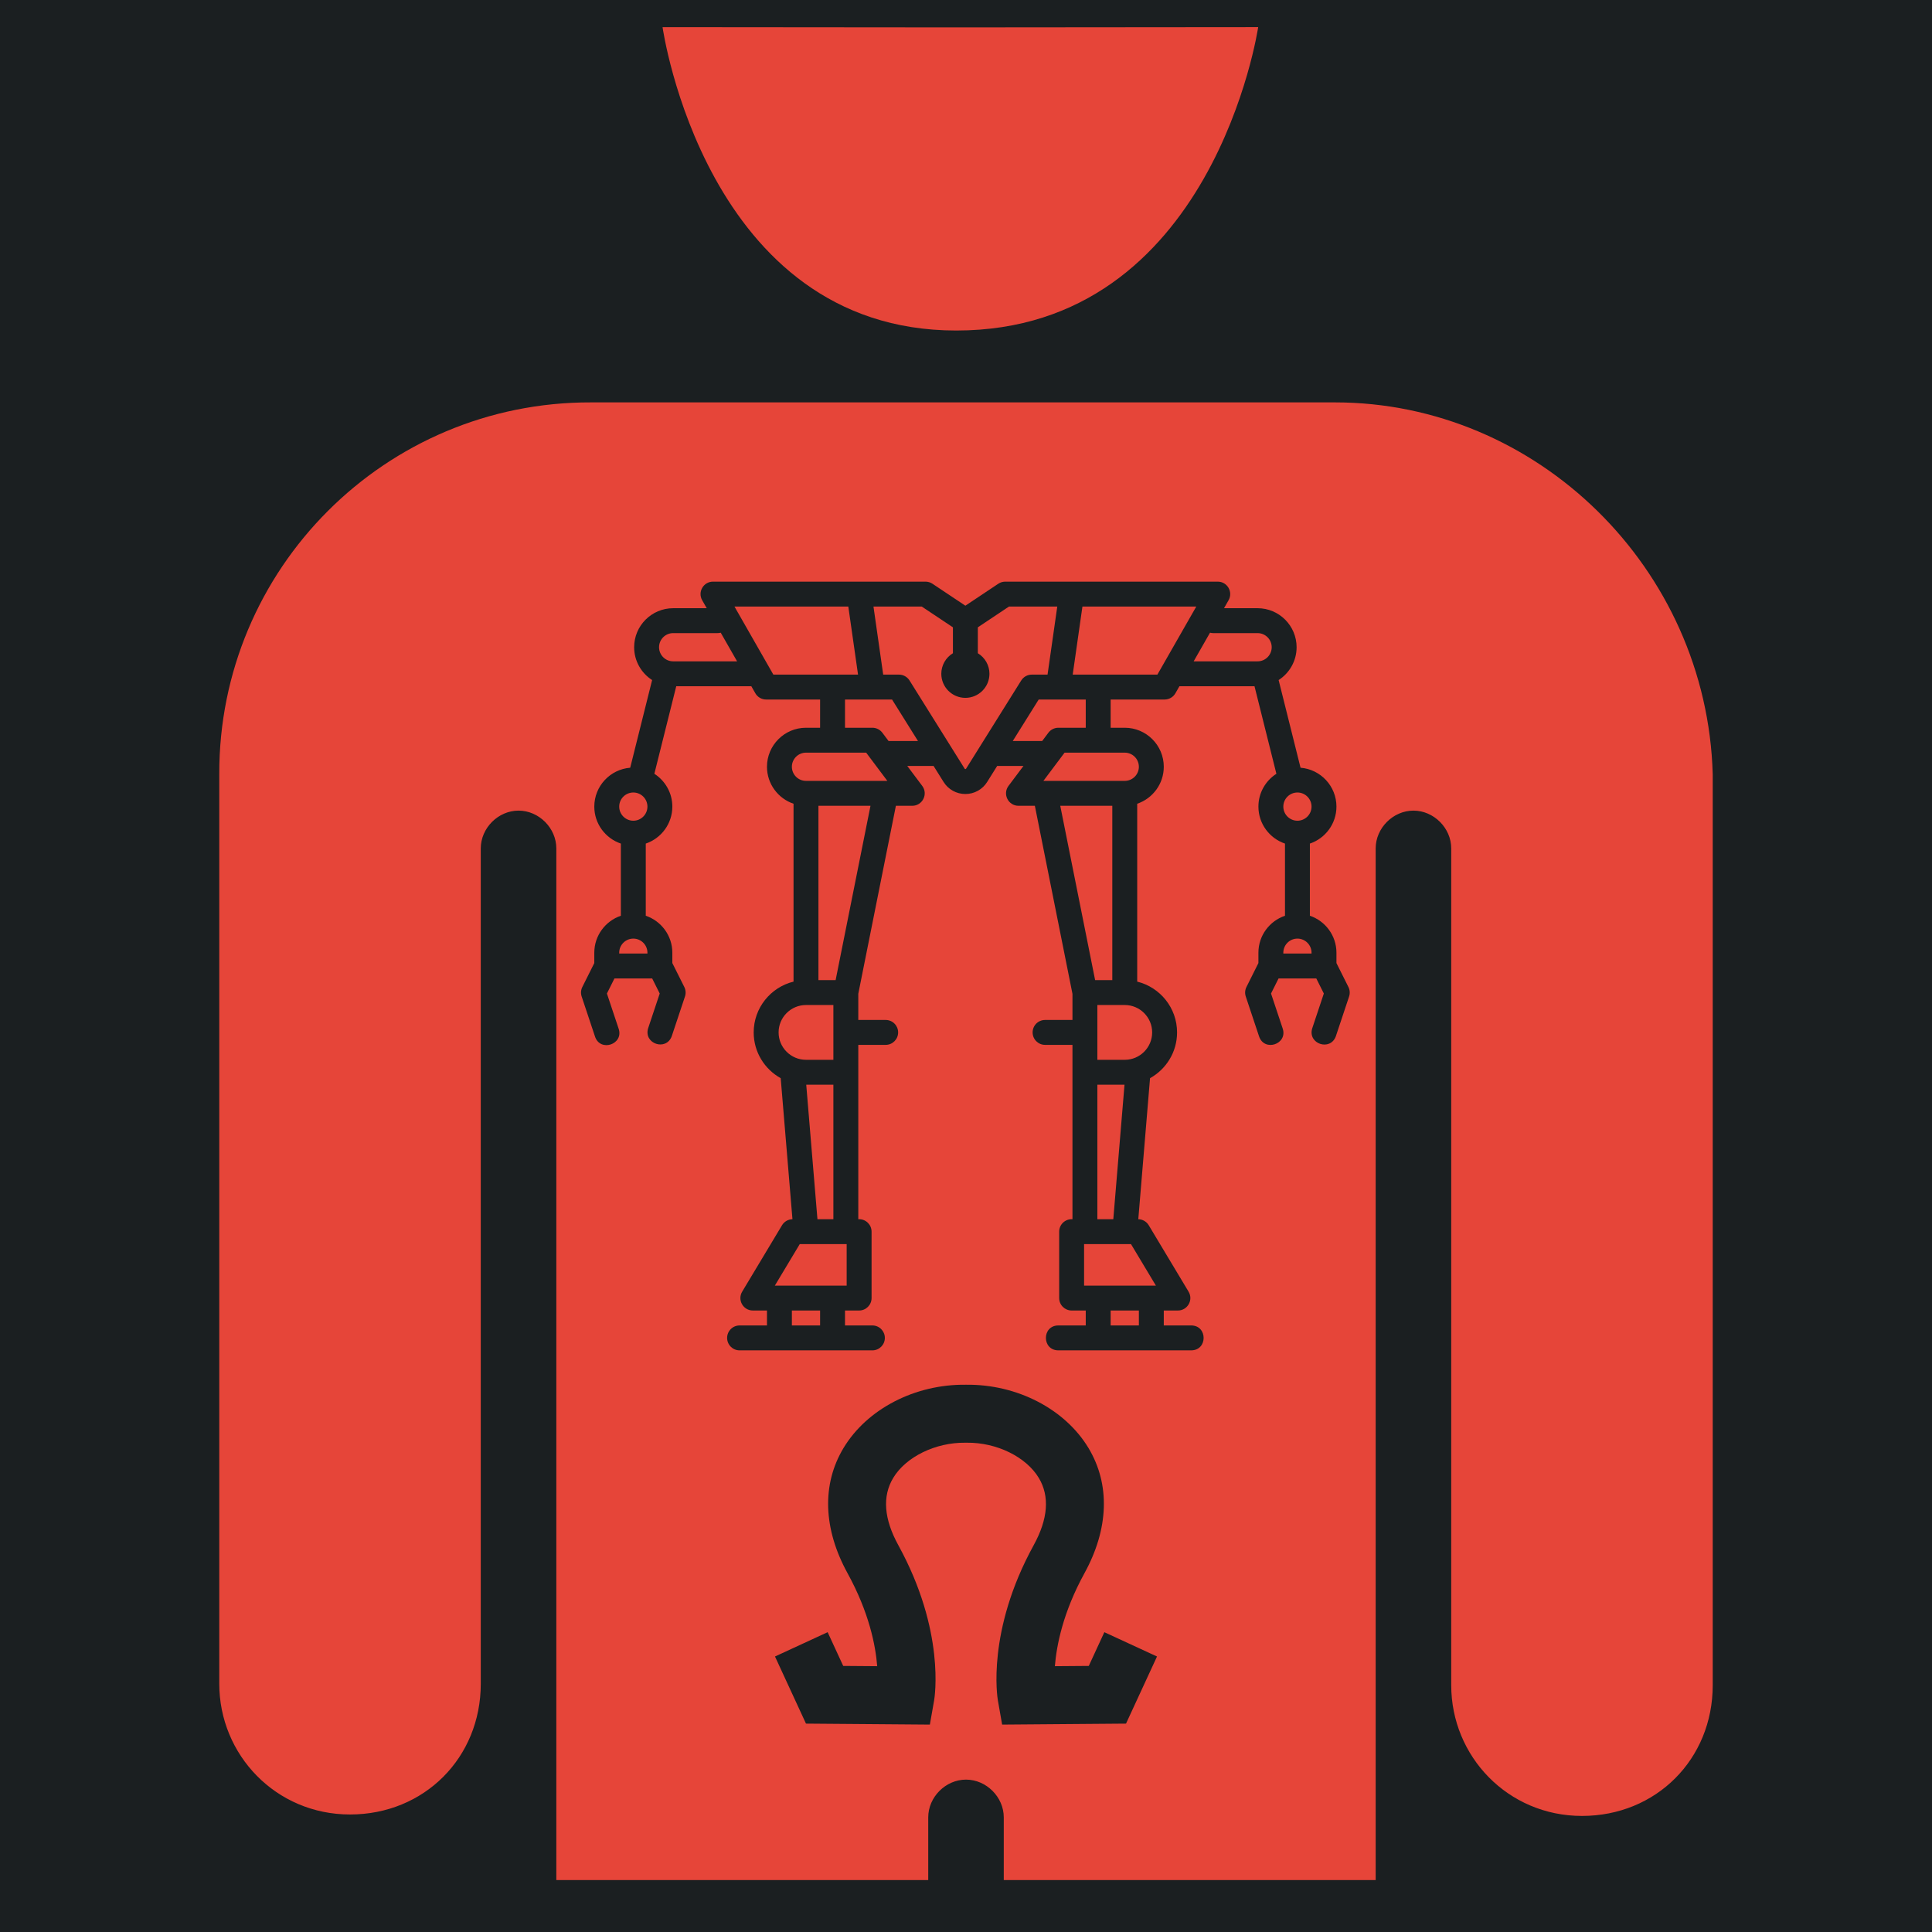 <?xml version="1.0" encoding="UTF-8" standalone="no"?>
<svg
   version="1.2"
   viewBox="-421 153 512 512"
   xml:space="preserve"
   width="512"
   height="512"
   id="svg4"
   sodipodi:docname="implanted_linearframe_omega.svg"
   inkscape:version="1.3.2 (091e20e, 2023-11-25, custom)"
   xmlns:inkscape="http://www.inkscape.org/namespaces/inkscape"
   xmlns:sodipodi="http://sodipodi.sourceforge.net/DTD/sodipodi-0.dtd"
   xmlns="http://www.w3.org/2000/svg"
   xmlns:svg="http://www.w3.org/2000/svg"><sodipodi:namedview
     id="namedview4"
     pagecolor="#505050"
     bordercolor="#eeeeee"
     borderopacity="1"
     inkscape:showpageshadow="0"
     inkscape:pageopacity="0"
     inkscape:pagecheckerboard="0"
     inkscape:deskcolor="#505050"
     inkscape:zoom="0.78710938"
     inkscape:cx="130.85856"
     inkscape:cy="328.41687"
     inkscape:window-width="1920"
     inkscape:window-height="1017"
     inkscape:window-x="-8"
     inkscape:window-y="-8"
     inkscape:window-maximized="1"
     inkscape:current-layer="svg4" /><defs
     id="defs2"><filter
       style="color-interpolation-filters:sRGB"
       id="a"
       x="-0.052"
       y="-0.042"
       width="1.104"
       height="1.084"><feFlood
         flood-opacity="1"
         flood-color="#3A3F5E"
         result="flood"
         id="feFlood1" /><feComposite
         in="flood"
         in2="SourceGraphic"
         operator="out"
         result="composite1"
         id="feComposite1" /><feGaussianBlur
         in="composite1"
         stdDeviation="8.556"
         result="blur"
         id="feGaussianBlur1" /><feOffset
         result="offset"
         id="feOffset1" /><feComposite
         in="offset"
         in2="SourceGraphic"
         operator="atop"
         result="composite2"
         id="feComposite2" /></filter></defs><path
     d="M0 0h512v512H0Z"
     fill="#b90202"
     style="fill:#1b1f21;fill-opacity:1"
     transform="translate(-421 153)"
     id="path2" /><path
     id="path3"
     style="fill:#e64539;fill-opacity:1;stroke-width:3.85;filter:url(#a)"
     d="M 333.43 7.186 L 253.223 7.254 L 253.221 7.254 L 175.584 7.189 C 175.584 7.189 186.928 87.592 253.404 87.592 C 321.566 87.592 333.43 7.186 333.43 7.186 z M 156.672 106.637 C 102.168 106.468 57.942 150.694 58.109 205.197 L 58.109 446.207 C 58.109 465.072 73.126 480.857 92.76 480.857 C 112.396 480.857 127.41 465.842 127.41 446.207 L 127.41 224.832 C 127.41 219.442 132.032 214.822 137.422 214.822 C 142.812 214.822 147.43 219.442 147.43 224.832 L 147.43 498.232 L 245.99 498.232 L 245.99 481.627 C 245.99 476.237 250.612 471.617 256.002 471.617 C 261.392 471.617 266.01 476.237 266.01 481.627 L 266.01 498.232 L 364.568 498.232 L 364.568 224.832 C 364.568 219.442 369.19 214.822 374.58 214.822 C 379.97 214.822 384.59 219.442 384.59 224.832 L 384.59 446.592 C 384.59 465.457 399.605 481.242 419.24 481.242 C 438.875 481.242 453.891 466.227 453.891 446.592 L 453.891 205.197 C 452.351 150.527 407.303 106.637 353.789 106.637 L 156.672 106.637 z M 188.955 154.141 L 245.275 154.141 C 245.927 154.141 246.564 154.334 247.105 154.695 L 255.834 160.516 L 264.564 154.695 C 265.106 154.334 265.743 154.141 266.395 154.141 L 322.713 154.141 C 325.248 154.14 326.838 156.878 325.578 159.078 L 324.377 161.182 L 333.273 161.182 C 338.975 161.182 343.613 165.819 343.613 171.521 C 343.613 175.169 341.712 178.38 338.85 180.221 L 344.658 203.457 C 349.975 203.879 354.172 208.337 354.172 213.76 C 354.172 218.308 351.221 222.176 347.133 223.557 L 347.133 242.684 C 351.221 244.064 354.172 247.933 354.172 252.48 L 354.172 255.221 L 357.344 261.564 C 357.735 262.347 357.799 263.253 357.523 264.084 L 354.004 274.645 C 352.527 278.645 346.524 276.643 347.742 272.557 L 350.83 263.293 L 348.834 259.301 L 338.832 259.301 L 336.836 263.293 L 339.924 272.557 C 341.316 276.731 335.054 278.819 333.662 274.645 L 330.143 264.084 C 329.866 263.253 329.93 262.347 330.322 261.564 L 333.492 255.221 L 333.492 252.48 C 333.492 247.932 336.446 244.064 340.533 242.684 L 340.533 223.557 C 336.446 222.176 333.492 218.307 333.492 213.76 C 333.492 210.111 335.395 206.902 338.258 205.061 L 332.457 181.861 L 312.561 181.861 L 311.498 183.719 C 310.91 184.747 309.817 185.381 308.633 185.381 L 294.334 185.381 L 294.334 192.861 L 298.074 192.861 C 303.776 192.861 308.414 197.5 308.414 203.201 C 308.414 207.749 305.461 211.617 301.373 212.998 L 301.373 260.141 C 307.427 261.626 311.934 267.094 311.934 273.6 C 311.934 278.813 309.038 283.36 304.773 285.727 L 301.66 323.104 C 302.795 323.125 303.839 323.729 304.424 324.701 L 314.982 342.301 C 316.302 344.5 314.719 347.298 312.154 347.299 L 308.414 347.299 L 308.414 351.258 L 315.674 351.258 C 320.074 351.258 320.074 357.857 315.674 357.857 L 280.475 357.857 C 276.075 357.857 276.075 351.258 280.475 351.258 L 287.734 351.258 L 287.734 347.299 L 283.994 347.299 C 282.172 347.298 280.694 345.82 280.693 343.998 L 280.693 326.398 C 280.694 324.577 282.172 323.1 283.994 323.1 L 284.213 323.1 L 284.213 276.9 L 276.953 276.9 C 275.131 276.9 273.654 275.422 273.654 273.6 C 273.654 271.777 275.13 270.299 276.953 270.299 L 284.213 270.299 L 284.213 263.367 L 274.248 213.541 L 269.914 213.541 C 267.194 213.542 265.64 210.435 267.273 208.26 L 271.234 202.98 L 264.264 202.98 L 261.617 207.213 C 260.376 209.213 258.187 210.427 255.834 210.42 C 253.48 210.427 251.291 209.213 250.051 207.213 L 247.404 202.98 L 240.434 202.98 L 244.395 208.26 C 246.028 210.435 244.474 213.542 241.754 213.541 L 237.42 213.541 L 227.455 263.367 L 227.455 270.299 L 234.715 270.299 C 236.537 270.299 238.014 271.777 238.014 273.6 C 238.014 275.423 236.538 276.9 234.715 276.9 L 227.455 276.9 L 227.455 323.1 L 227.674 323.1 C 229.496 323.1 230.974 324.577 230.975 326.398 L 230.975 343.998 C 230.975 345.821 229.496 347.299 227.674 347.299 L 223.936 347.299 L 223.936 351.258 L 231.195 351.258 C 233.017 351.259 234.494 352.737 234.494 354.559 C 234.495 356.381 233.018 357.859 231.195 357.859 L 195.994 357.859 C 194.172 357.859 192.695 356.381 192.695 354.559 C 192.695 352.736 194.171 351.258 195.994 351.258 L 203.256 351.258 L 203.256 347.299 L 199.516 347.299 C 196.95 347.3 195.365 344.5 196.686 342.301 L 207.246 324.701 C 207.831 323.729 208.875 323.125 210.01 323.104 L 206.895 285.727 C 202.63 283.361 199.734 278.813 199.734 273.6 C 199.734 267.094 204.241 261.626 210.295 260.141 L 210.295 212.998 C 206.207 211.618 203.256 207.748 203.256 203.201 C 203.256 197.5 207.896 192.861 213.596 192.861 L 217.334 192.861 L 217.334 185.381 L 203.035 185.381 C 201.851 185.381 200.757 184.747 200.17 183.719 L 199.109 181.861 L 179.213 181.861 L 173.412 205.059 C 176.273 206.899 178.176 210.112 178.176 213.76 C 178.176 218.309 175.222 222.176 171.135 223.557 L 171.135 242.684 C 175.222 244.064 178.176 247.933 178.176 252.48 L 178.176 255.221 L 181.348 261.564 C 181.738 262.347 181.802 263.254 181.525 264.084 L 178.006 274.645 C 176.509 278.601 170.568 276.62 171.744 272.557 L 174.832 263.293 L 172.836 259.299 L 162.836 259.299 L 160.838 263.293 L 163.926 272.557 C 165.414 276.778 159.01 278.914 157.666 274.645 L 154.145 264.084 C 153.868 263.253 153.932 262.347 154.324 261.564 L 157.496 255.221 L 157.496 252.48 C 157.496 247.932 160.447 244.064 164.535 242.684 L 164.535 223.557 C 160.447 222.176 157.496 218.307 157.496 213.76 C 157.496 208.336 161.693 203.88 167.01 203.457 L 172.818 180.221 C 169.956 178.38 168.055 175.17 168.055 171.521 C 168.055 165.821 172.693 161.182 178.395 161.182 L 187.291 161.182 L 186.09 159.078 C 184.832 156.878 186.421 154.14 188.955 154.141 z M 194.643 160.742 L 204.949 178.781 L 227.389 178.781 L 224.812 160.742 L 194.643 160.742 z M 231.48 160.742 L 234.057 178.781 L 238.234 178.781 C 239.373 178.78 240.43 179.367 241.033 180.332 L 255.648 203.715 C 255.673 203.754 255.712 203.818 255.834 203.818 C 255.956 203.818 255.997 203.754 256.021 203.715 L 270.635 180.332 C 271.238 179.367 272.296 178.781 273.434 178.781 L 277.611 178.781 L 280.189 160.742 L 267.393 160.742 L 259.135 166.248 L 259.135 173.111 C 261.044 174.264 262.212 176.33 262.215 178.561 C 262.21 182.082 259.356 184.937 255.834 184.941 C 252.312 184.937 249.459 182.082 249.455 178.561 C 249.458 176.33 250.626 174.264 252.535 173.111 L 252.535 166.248 L 244.275 160.742 L 231.48 160.742 z M 286.855 160.742 L 284.279 178.781 L 306.719 178.781 L 317.027 160.742 L 286.855 160.742 z M 191 167.67 C 190.728 167.742 190.448 167.78 190.166 167.781 L 178.395 167.781 C 176.33 167.783 174.658 169.457 174.656 171.521 C 174.658 173.586 176.33 175.26 178.395 175.262 L 195.338 175.262 L 191 167.67 z M 320.668 167.67 L 316.332 175.262 L 333.273 175.262 C 335.338 175.259 337.011 173.586 337.014 171.521 C 337.011 169.457 335.338 167.784 333.273 167.781 L 321.504 167.781 C 321.216 167.781 320.935 167.739 320.668 167.67 z M 223.936 185.381 L 223.936 192.861 L 231.195 192.861 C 232.233 192.861 233.21 193.352 233.834 194.182 L 235.484 196.381 L 243.279 196.381 L 236.404 185.381 L 223.936 185.381 z M 275.264 185.381 L 268.389 196.381 L 276.184 196.381 L 277.834 194.182 C 278.457 193.351 279.436 192.861 280.475 192.861 L 287.734 192.861 L 287.734 185.381 L 275.264 185.381 z M 213.596 199.461 C 211.531 199.464 209.858 201.136 209.855 203.201 C 209.858 205.266 211.531 206.939 213.596 206.941 L 235.154 206.941 L 229.545 199.461 L 213.596 199.461 z M 282.123 199.461 L 276.514 206.941 L 298.074 206.941 C 300.139 206.938 301.812 205.266 301.814 203.201 L 301.812 203.201 C 301.81 201.137 300.138 199.464 298.074 199.461 L 282.123 199.461 z M 167.836 210.02 C 165.772 210.023 164.098 211.695 164.096 213.76 C 164.099 215.824 165.772 217.497 167.836 217.5 C 169.9 217.497 171.573 215.824 171.576 213.76 C 171.573 211.695 169.9 210.022 167.836 210.02 z M 343.832 210.02 C 341.768 210.023 340.095 211.696 340.094 213.76 C 340.096 215.824 341.768 217.497 343.832 217.5 C 345.896 217.497 347.57 215.824 347.572 213.76 C 347.569 211.695 345.896 210.022 343.832 210.02 z M 216.895 213.541 L 216.895 259.74 L 221.449 259.74 L 230.689 213.541 L 216.895 213.541 z M 280.979 213.541 L 290.219 259.74 L 294.773 259.74 L 294.773 213.541 L 280.98 213.541 L 280.979 213.541 z M 167.836 248.74 C 165.772 248.743 164.098 250.416 164.096 252.48 L 164.096 252.699 L 171.576 252.699 L 171.576 252.48 C 171.573 250.416 169.9 248.743 167.836 248.74 z M 343.832 248.74 C 341.768 248.743 340.095 250.416 340.094 252.48 L 340.094 252.699 L 347.572 252.699 L 347.572 252.48 C 347.569 250.416 345.896 248.743 343.832 248.74 z M 213.596 266.34 C 209.593 266.34 206.336 269.597 206.336 273.6 C 206.336 277.603 209.593 280.859 213.596 280.859 L 220.855 280.859 L 220.855 266.34 L 213.596 266.34 z M 290.814 266.34 L 290.814 280.859 L 298.074 280.859 C 302.077 280.859 305.334 277.603 305.334 273.6 C 305.334 269.597 302.077 266.34 298.074 266.34 L 290.814 266.34 z M 213.662 287.459 L 216.631 323.1 L 220.855 323.1 L 220.855 287.459 L 213.662 287.459 z M 290.814 287.459 L 290.814 323.1 L 295.037 323.1 L 298.008 287.459 L 290.814 287.459 z M 211.943 329.699 L 205.344 340.699 L 224.375 340.699 L 224.375 329.699 L 211.943 329.699 z M 287.293 329.699 L 287.293 340.699 L 306.324 340.699 L 299.725 329.699 L 287.293 329.699 z M 209.855 347.299 L 209.855 351.258 L 217.334 351.258 L 217.334 347.299 L 209.855 347.299 z M 294.334 347.299 L 294.334 351.258 L 301.814 351.258 L 301.814 347.299 L 294.334 347.299 z M 255.938 366.967 L 256.062 366.967 C 269.515 366.817 282.245 373.393 288.471 383.758 C 294.243 393.366 293.861 405.14 287.396 416.91 C 281.722 427.242 279.998 436.001 279.553 441.557 L 288.539 441.486 L 292.664 432.547 L 306.619 438.988 L 298.406 456.777 L 265.576 457.037 L 264.451 450.631 C 264.321 449.893 261.417 432.289 273.926 409.512 C 277.756 402.537 278.216 396.535 275.295 391.672 C 271.931 386.071 264.094 382.24 256.213 382.334 L 255.838 382.336 L 255.787 382.334 C 247.922 382.246 240.069 386.071 236.705 391.672 C 233.784 396.535 234.244 402.537 238.074 409.512 C 250.583 432.289 247.679 449.893 247.549 450.631 L 246.424 457.037 L 213.594 456.777 L 205.381 438.988 L 219.334 432.547 L 223.461 441.486 L 232.467 441.557 C 232.033 436.011 230.307 427.297 224.604 416.91 C 218.14 405.14 217.757 393.366 223.529 383.758 C 229.755 373.393 242.481 366.809 255.938 366.967 z "
     transform="translate(-421,153)" /></svg>
